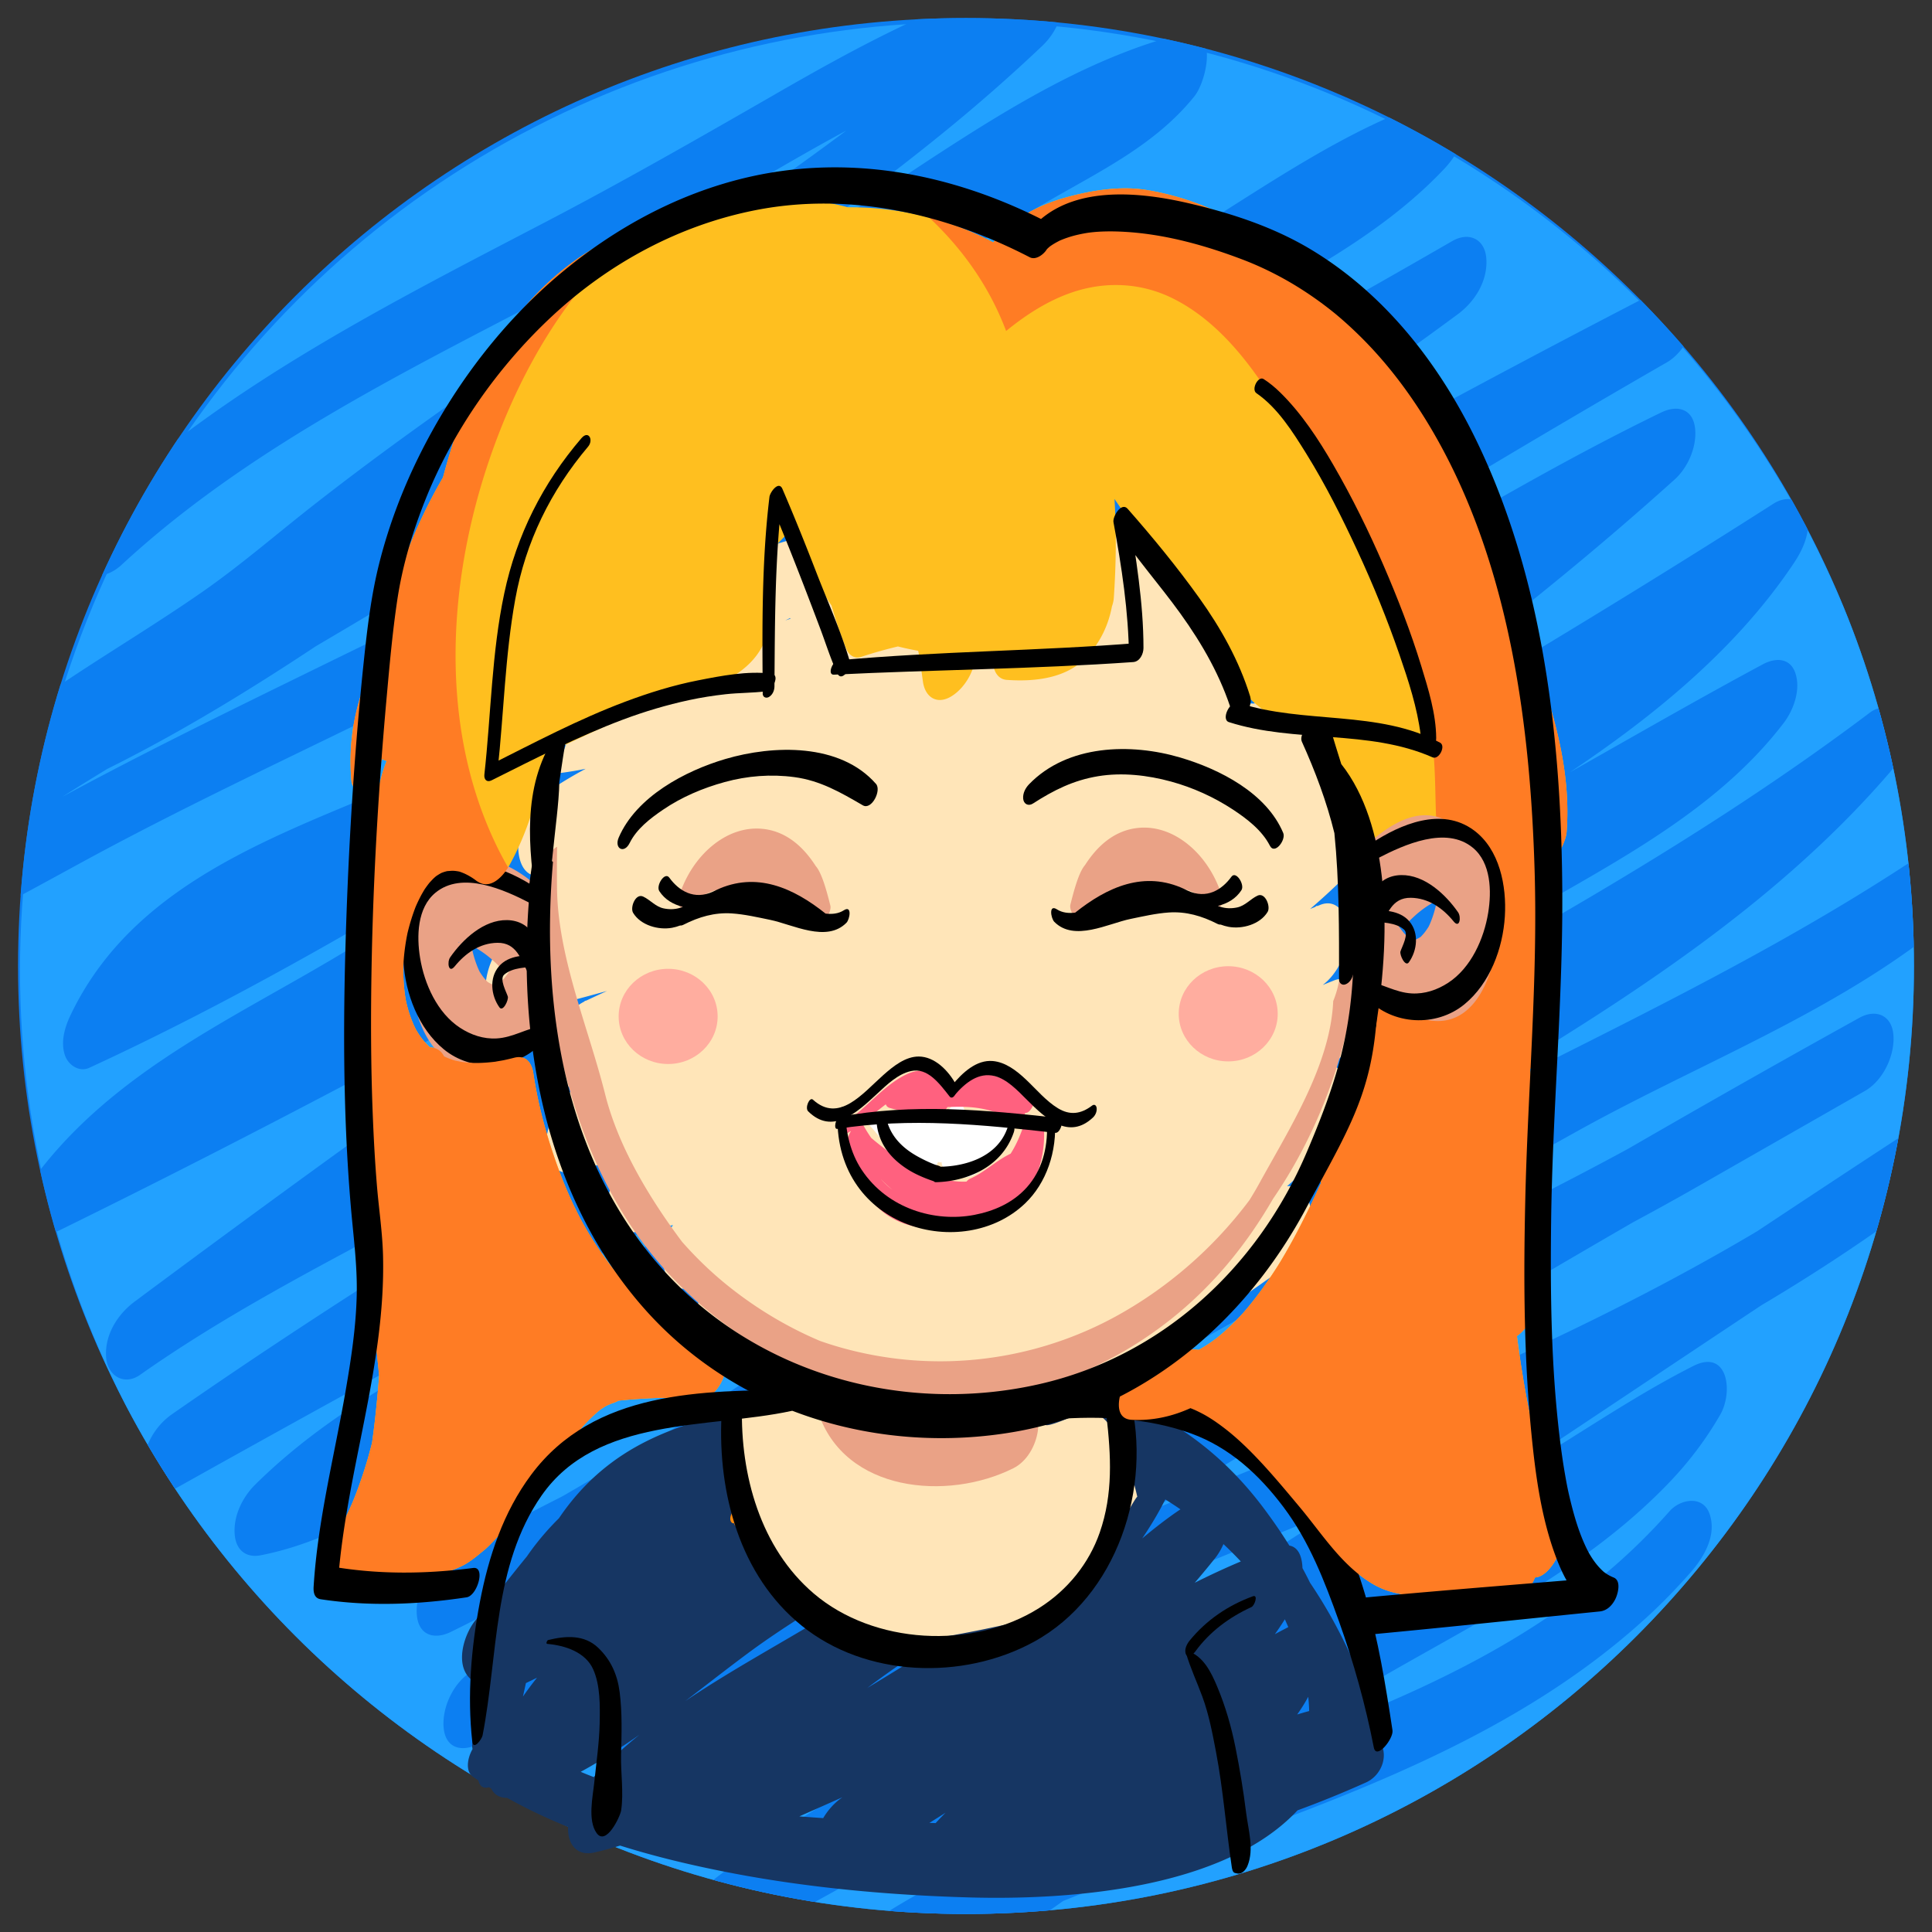 <svg xmlns="http://www.w3.org/2000/svg" xmlns:xlink="http://www.w3.org/1999/xlink" width="1030" height="1030" viewBox="0 0 1030 1030"><rect x="0" y="0" width="1030" height="1030" fill="#333333" stroke="none"/><defs><path id="a" d="M1020.379 515.001c0 279.116-226.266 505.377-505.379 505.377-279.111 0-505.377-226.264-505.377-505.377S235.888 9.622 515 9.622c279.113 0 505.379 226.266 505.379 505.379z"/></defs><use xlink:href="#a" overflow="visible" fill="#0C7FF2"/><clipPath id="b"><use xlink:href="#a" overflow="visible"/></clipPath><g clip-path="url(#b)"><circle fill="#22A1FF" cx="516.036" cy="517.214" r="505.378"/><path fill="#0C7FF2" d="M64.591 301.339c65.699-60.768 147.473-101.363 226.168-142.395 40.814-21.281 80.746-43.73 120.539-66.854 43.205-25.11 87.469-49.598 136.053-62.561-.955-12.573-1.91-25.146-2.863-37.722C469.49 62.959 382.009 118.798 296.63 176.392c-43.967 29.658-87.432 59.996-129.213 92.682-20.033 15.672-39.123 32.311-60.043 46.828-21.764 15.1-44.412 28.883-66.553 43.408-20.463 13.422-40.42 27.701-58.93 43.736-7.094 6.145-11.697 17.172-10.986 26.521.547 7.209 5.93 13.975 13.848 11.201 98.168-34.395 184.332-95.652 268.734-154.941 42.164-29.617 84.252-59.422 128.115-86.496 19.998-12.34 40.242-24.096 59.857-37.072 21.045-13.92 41.816-28.24 62.965-42.002 37.358-24.313 76.481-48.122 120.034-59.315l-6.715-33.351c-3.625 4.497-11.992 11.267-18.965 15.919-10 6.67-20.648 12.364-31.156 18.178-23.027 12.742-45.092 27.219-67.553 40.936-51.305 31.332-102.533 62.798-153.852 94.112-51.111 31.189-102.326 62.211-153.791 92.816-45.84 27.264-92.238 53.613-137.738 81.449-57.197 34.992-113.604 73.15-161.328 120.578-6.828 6.785-11.732 16.689-10.986 26.522.559 7.365 5.898 13.779 13.85 11.197 51.945-16.86 99.75-43.608 147.504-69.637 50.273-27.404 102.162-51.781 153.584-76.934 106.725-52.205 213.545-104.201 320.028-156.9 43.588-21.572 87.408-42.348 128.738-68.076 36.969-23.018 73.674-48.996 115.463-62.538-.955-12.575-1.908-25.146-2.865-37.721-32.514 34.457-76.607 55.146-117.219 78.288-50.043 28.516-97.459 62.322-145.696 93.779-48.672 31.74-97.557 62.699-143.461 98.404-36.26 28.201-71.637 58.477-113.41 78.262-71.922 34.064-163.473 55.527-201.33 135.065-3.076 6.463-5.365 14.316-2.91 21.4 1.744 5.041 7.496 9.096 12.934 6.59 100.086-46.102 193.518-104.333 287.449-161.588 46.518-28.354 93.289-56.324 141.229-82.227 49.124-26.541 100.223-49.029 149.866-74.543 51.182-26.305 101.262-54.686 151.102-83.428-.984-12.997-1.971-25.993-2.959-38.989-89.506 66.28-184.818 124.036-280.237 181.28-95.316 57.186-189.701 115.121-280.916 178.699C148.345 533.631 70.7 560.08 20.878 624.455c-8.809 11.385-11.102 42.221 10.986 31.383 208.225-102.162 408.939-218.581 611.709-330.956 81.107-44.949 162.6-89.213 245.033-131.684l-2.959-38.99C684.77 269.933 489.943 395.937 300.087 528.916 223.16 582.795 147.083 637.887 71.74 693.959c-9.188 6.834-16.062 17.879-15.16 29.76.734 9.699 9.59 15.234 18.119 9.229 43.633-30.725 91.014-55.527 138.016-80.6 48.867-26.062 96.422-53.965 143.455-83.205 97.824-60.819 193.596-125.836 295.819-179.225 79.945-41.754 155.398-91.652 236.617-131.035l-7.131-35.752C726.443 362.757 545.963 469.949 368.333 577.764c-93.445 56.721-186.838 113.711-276.602 176.168-9.32 6.482-16.045 18.146-15.162 29.758.801 10.539 9.316 14.158 18.121 9.23 202.516-113.373 408.092-221.234 609.108-337.293 82.609-47.693 164.387-96.848 244.781-148.195-3.662-10.461-7.324-20.92-10.984-31.381-4.996 7.51-10.377 14.715-16.098 21.688-5.041 6.146-10.836 12.268-18.375 19.709-14.123 13.939-29.66 26.809-45.09 38.273-35.396 26.297-73.572 48.73-112.08 70.107-37.449 20.789-75.582 40.312-113.117 60.945-42.605 23.422-83.598 49.659-124.551 75.827-65.34 41.754-130.41 84.797-198.977 121.15-60.084 31.859-124.109 59.162-173.205 107.688-6.838 6.764-11.73 16.707-10.986 26.523.623 8.162 5.797 12.764 13.852 11.197 27.105-5.266 51.928-18.041 75.645-31.758 24.854-14.379 49.684-28.811 74.537-43.193a10577.434 10577.434 0 0 0 152.23-89.771c49.531-29.771 100.038-57.949 150.668-85.822 50.375-27.729 102.131-51.93 153.662-77.323 67.275-33.148 131.119-72.729 197.158-108.184l-10.984-31.383c-5.504 7.191-9.135 10.836-17.041 18.057-7.75 7.076-15.977 13.311-24.516 19.367-18.807 13.338-38.713 25.094-58.617 36.699-43.184 25.18-85.117 51.793-126.223 80.276-91.951 63.715-180.732 131.846-272.467 195.852-62.605 43.68-127.018 85.396-195.645 119.062l2.959 38.99c48.338-27.514 98.725-51.109 148.234-76.385 25.086-12.807 49.887-26.168 74.098-40.57 24.189-14.391 46.895-30.896 69.809-47.201 23.254-16.545 46.578-32.994 70.564-48.467 23.51-15.166 48.086-28.535 72.547-42.078 48.809-27.02 97.928-53.479 146.338-81.209 61.396-35.17 121.518-72.686 178.059-115.307-3.662-10.461-7.324-20.922-10.984-31.383-59.982 69.826-146.119 119.633-225.498 166.94-91.051 54.27-181.006 110.707-269.409 169.205-41.195 27.26-81.383 55.869-121.203 85.092-39.395 28.912-78.959 57.73-121.234 82.346-9.594 5.584-15.99 18.822-15.16 29.76.842 11.066 9.201 13.475 18.119 9.23 100.961-48.053 196.105-107.057 291.247-165.518 47.797-29.371 95.674-58.625 144.385-86.461 47.674-27.236 96.568-52.016 145.609-76.668 75.025-37.713 150.203-76.055 218.389-125.428-2.375-11.916-4.754-23.834-7.131-35.752-33.609 33.213-76.088 55.6-117.895 76.721a4036.555 4036.555 0 0 0-133.637 70.689c-99.297 54.92-199.127 109.008-295.387 169.178-39.695 24.814-79.178 50.248-116.168 78.982-32.521 25.264-64.553 53.299-102.398 70.432-8.953 4.053-15.02 11.32-17.994 20.764-1.854 5.885-3.031 24.238 8.273 22.727 45.449-6.074 87.678-22.926 128.725-42.801 43.947-21.275 85.809-46.648 127.571-71.857 92.4-55.777 188.994-103.604 284.82-153.168 30.955-16.012 61.799-31.99 92.061-49.283 29.732-16.988 59.461-33.979 89.189-50.967 9.617-5.496 15.986-18.893 15.16-29.76-.803-10.574-9.309-14.111-18.121-9.229-104.188 57.711-206.854 118.117-308.766 179.746-51.145 30.928-102.088 62.186-152.947 93.582-44.668 27.574-85.542 60.625-129.553 89.188-21.203 13.758-43.262 26.518-67.016 35.328-.436 13.654-.871 27.307-1.309 40.959C503.589 874.062 701.895 821 881.025 728.062c47.312-24.547 93.094-52.107 136.094-83.643 9.217-6.758 16.059-17.939 15.16-29.76-.76-9.986-9.484-14.867-18.119-9.23-189.895 124.01-375.484 255.295-574.295 364.99a2766.709 2766.709 0 0 1-59.695 31.967l7.133 35.754c73.348-58.311 162.889-92.969 248.28-129.314 44.957-19.135 89.818-38.74 132.914-61.834 22.314-11.959 44.49-24.162 66.002-37.533 23.461-14.584 46.564-29.752 71.244-42.24l-14.291-26.021c-3.254 5.631 2.838-4.268-.768 1.27-1.092 1.674-2.266 3.293-3.438 4.908-1.197 1.658-2.473 3.258-3.742 4.857-.225.285-4.666 5.494-1.594 2.025-6.42 7.244-13.553 13.844-20.877 20.158-14.344 12.363-31.18 23.662-48.141 34.453-35.631 22.668-73.098 42.25-109.025 64.42-39.857 24.596-76.527 54.363-114.17 82.133-42.475 31.336-86.008 61.83-133.524 85.105-8.504 4.164-17.229 7.84-26.043 11.295.955 12.572 1.908 25.146 2.865 37.721 61.736-53.27 143.856-80.492 220.313-108.336 80.787-29.418 162.883-61.465 226.771-120.971 7.469-6.955 14.518-14.354 21.268-22.004 7.162-8.119 13.979-19.857 10.07-31.133-3.469-10.01-15.477-8.066-21.375-1.381-114.23 129.438-307.65 132.047-443.067 231.178a404.904 404.904 0 0 0-25.289 20.133c-7.098 6.125-11.693 17.184-10.986 26.521.529 6.965 5.992 14.281 13.852 11.197 97.135-38.068 176.129-109.004 260.493-168.246 66.982-47.033 147.926-76.377 205.264-136.568 10.398-10.916 19.23-22.635 26.766-35.684 7.102-12.287 4.061-35.307-14.291-26.021-23.682 11.984-45.959 26.396-68.42 40.475-22.416 14.051-45.568 26.729-68.83 39.299-42.02 22.707-85.975 41.566-129.891 60.244-90.248 38.377-182.229 75.838-259.649 137.379-7.225 5.744-11.672 17.469-10.984 26.521.818 10.785 9.258 13.842 18.119 9.23C584.75 936.471 771.74 806.557 960.965 681.344a11056.22 11056.22 0 0 1 56.154-36.924l-2.959-38.99C850.09 725.75 651.65 782.422 469.115 867.285c-48.148 22.383-95.299 46.992-140.352 75.131-8.23 5.139-13.766 14.977-14.994 24.479-1.041 8.055 3.029 20.432 13.686 16.479 48.654-18.045 91.17-48.992 132.91-79.127 45.078-32.543 91.93-61.576 139.313-90.627 101.836-62.436 204.242-123.967 307.943-183.264a7368.069 7368.069 0 0 1 86.652-48.766c-.986-12.996-1.973-25.994-2.961-38.988-51.545 29.457-102.699 59.619-155.438 86.898l-161.336 83.449c-43.93 22.723-87.301 45.754-129.695 71.244-41.772 25.119-83.297 50.701-126.524 73.279-41.221 21.529-86.023 41.922-132.549 48.141-3.242 14.498-6.48 28.992-9.721 43.49 47.463-21.484 85.908-55.805 127.178-86.811 44.623-33.523 92.953-62.742 140.678-91.576 96.973-58.588 197.006-111.869 295.912-167.064 73.6-41.076 157.643-70.725 218.6-130.965 6.842-6.76 11.732-16.707 10.988-26.521-.729-9.59-9.637-15.373-18.121-9.229-88.588 64.145-188.59 109.528-285.451 159.374-99.426 51.166-193.672 111.625-289.092 169.73-73.314 44.645-147.525 88.053-225.086 124.969l2.959 38.99c49.188-28.641 94.676-62.945 140.545-96.504 46.477-34 94.137-66.236 142.512-97.467 87.035-56.191 175.35-110.047 263.912-163.752 74.689-45.295 149.064-94.295 206.426-161.077 5.668-6.596 9.145-18.316 6.217-26.76-2.553-7.371-11.105-9.217-17.203-4.621-89.627 67.564-188.064 121.633-286.238 175.512-49.328 27.072-98.404 53.916-144.787 85.881-23.354 16.09-46.291 32.775-69.502 49.068-23.09 16.205-47.426 30.418-72.158 43.965-61.564 33.727-125.93 62.053-186.961 96.791-9.621 5.477-15.982 18.906-15.16 29.76.834 10.973 9.219 13.596 18.119 9.23 98.893-48.512 189.043-113.176 277.803-177.873 89.326-65.107 177.654-132.873 271.783-191.008 55.475-34.264 120.367-62.551 160.973-115.646 5.391-7.049 9.266-17.969 6.219-26.764-2.84-8.195-10.652-8.139-17.203-4.619-49.32 26.479-97.432 55.121-146.602 81.871-49.906 27.152-102.033 49.65-152.422 75.84C537.59 565.52 438.343 626.223 337.974 685.061a11479.568 11479.568 0 0 1-97.148 56.283c-30.902 17.713-60.723 37.979-96.279 44.889.955 12.572 1.908 25.146 2.865 37.721 33.756-33.367 76.162-55.738 118.041-77.182 45.688-23.389 90.238-48.037 134.127-74.68 87.6-53.174 171.682-111.857 262.073-160.352 54.957-29.484 110.543-57.98 162.961-91.898 49.711-32.166 98.854-70.182 131.992-120.016 5.023-7.557 9.406-17.564 6.219-26.762-2.701-7.791-10.855-8.676-17.203-4.621-195.873 125.1-399.875 236.654-603.807 347.893-83.529 45.561-167.061 91.117-250.082 137.596.984 12.996 1.971 25.992 2.959 38.988 170.948-118.941 354.395-218.406 528.24-332.895 94.264-62.08 185.904-128.777 269.848-204.379 7.025-6.328 11.707-17.035 10.988-26.521-.836-11.01-9.213-13.551-18.121-9.23-51.248 24.848-100.295 53.832-149.523 82.395-49.637 28.801-100.666 55.02-150.332 83.75-99.657 57.645-195.211 122.086-293.78 181.536-72.496 43.725-150.875 77.518-220.271 126.385l2.959 38.988c185.014-137.684 374.572-269.338 569.659-392.374 80.436-50.727 161.85-99.902 244.248-147.373 9.607-5.535 15.988-18.861 15.162-29.76-.822-10.816-9.252-13.8-18.121-9.23C679.471 260.431 479.433 377.96 275.685 488.664c-81.457 44.258-163.553 87.354-246.781 128.186 3.66 10.463 7.322 20.924 10.984 31.383 25.775-33.307 66.303-56.533 103.787-77.646 19.877-11.199 39.891-22.158 59.18-34.357 21.949-13.881 42.736-29.655 64.246-44.204 92.357-62.463 188.979-118.262 284.292-176.012 77.074-46.703 153.373-94.857 225.836-148.518 9.199-6.81 16.062-17.9 15.162-29.76-.793-10.436-9.346-14.29-18.121-9.229-48.863 28.18-97.979 55.931-148.078 81.868-49.613 25.688-100.764 48.178-150.026 74.561-96.332 51.594-187.564 112.021-281.984 166.92-45.945 26.715-92.725 52.252-141.018 74.499l10.023 27.99c.941-1.982 1.92-3.936 2.938-5.881.277-.531 3.928-6.721 1.068-2.127 2.277-3.658 4.846-7.125 7.492-10.52.168-.215 4.738-5.59 1.715-2.197 1.438-1.611 2.949-3.156 4.457-4.703 3.551-3.637 7.363-7.008 11.246-10.285 4.773-4.026 12.174-9.079 19.404-13.62 8.459-5.309 17.279-10.025 26.193-14.51 34.469-17.342 71.242-29.699 106.113-46.215 43.148-20.439 79.836-52.666 117.23-81.818 44.834-34.949 93.141-64.875 140.711-95.896 48.038-31.33 95.284-64.805 145.125-93.205 42.926-24.462 88.732-46.938 123.102-83.36 6.684-7.084 11.75-16.467 10.986-26.521-.559-7.366-5.896-13.776-13.85-11.199-49.908 16.174-93.238 47.806-137.6 74.86-48.914 29.833-102.049 53.27-153.393 78.592-106.676 52.613-213.65 104.619-320.469 156.941-43.396 21.256-86.617 42.541-129.029 65.713-40.359 22.049-80.934 43.732-124.822 57.98.953 12.574 1.908 25.146 2.863 37.721 72.18-71.733 163.498-120.633 250.486-171.76 103.367-60.754 205.49-123.592 307.752-186.184 31.838-19.491 63.288-39.893 95.543-58.648 28.137-16.359 57.43-30.229 78.303-56.136 6.779-8.413 13.279-38.49-6.717-33.35-47.432 12.189-90.469 38.453-131.143 64.924-21.107 13.74-41.834 28.054-62.84 41.949-19.621 12.977-39.934 24.667-59.938 37.013-88.902 54.875-170.566 120.623-260.033 174.66-39.996 24.156-81.582 45.803-125.748 61.277l2.863 37.721c39.104-33.879 85.59-57.93 127.51-87.984 21.174-15.182 40.629-32.547 61.215-48.488 20.629-15.977 41.773-31.277 63.117-46.279 86.076-60.504 176.02-115.531 257.793-182 18.233-14.82 35.915-30.312 52.961-46.484 6.924-6.571 11.721-16.852 10.986-26.521-.586-7.715-5.842-13.337-13.852-11.199C503.624-.24 458.106 24.438 414.132 49.748c-40.959 23.574-81.777 46.956-123.684 68.825-82.873 43.245-167.969 86.253-237.164 150.255-7.75 7.166-13.725 20.59-10.072 31.133 3.692 10.636 15.034 7.251 21.379 1.378z"/></g><path fill="#D8724A" d="M387.453 718.172h-.002l-.002.006z"/><path fill="#FFE5B8" d="M736.189 375.168c-.545.188-1.098.378-1.643.563v-.101l-.35.222c-13.244 4.554-21.791 3.767-30.186 2.07 1.621-5.735 2.863-11.643 3.793-17.629.768-.025 1.57-.299 2.268-.762 3.012-1.998 4.689-6.031 4.613-9.746-.23-10.979-1.123-21.944-2.777-32.729-17.406-8.31-35.289-15.624-53.646-21.749-77.156-25.743-162.864-29.881-241.186-6.229-35.348 10.674-67.578 31.341-90.043 60.904-14.215 18.705-24.15 39.938-30.072 62.354a200.645 200.645 0 0 0 15.273-2.466c-6.143 3.272-11.824 6.655-17.143 10.19-9.471 42.879-5.764 58.482-4.52 33.791.053-1.049-1.688 1.054-1.637 0 .549-10.874 1.873-21.729 4.088-32.396-.703.481-1.402.964-2.092 1.451-7.684 5.427-13.221 15.143-14.447 25.359-.547 4.56.002 11.342 3.355 15.447 1.785 2.186 4.197 3.342 7.023 3.342 17.434-.079-9.723 9.699 10.1 6.517-22.596 10.472-.625 10.585-23.373 24.361-8.561 5.183-13.473 16.503-14.541 25.423-.709 5.902.539 11.475 3.338 14.904 2.674 3.277 6.637 4.451 11.203 3.281 18.639-4.758 34.994-9.08 50.018-13.234a1698.5 1698.5 0 0 0-10.961 5.09l-.967.258-.031.229c-9.547 4.887-16.309 15.145-17.736 27.018-.707 5.91.535 11.498 3.352 14.943 2.682 3.283 6.617 4.445 11.172 3.24l1.957-.527c-.404.225-.895.449-1.297.674l-.375.053v.057c0 .568-1.854 1.133-2.869 1.699-8.117 4.52-13.309 16.223-14.418 25.451-.709 5.916.555 11.516 3.383 14.979 2.686 3.289 6.639 4.438 11.184 3.203a665.493 665.493 0 0 0 28.969-8.609c-6.941 7.271-13.023 22.805-10.658 32.547 1.559 6.41 6.533 9.422 13.904 8.279a364.258 364.258 0 0 0 20.586-3.799c-2.674 4.529-4.445 9.746-5.086 15.082-.529 4.395.1 11.055 3.611 15.352 2.734 3.35 6.678 4.363 11.072 2.793 3.139-1.125 6.281-2.246 9.426-3.357a38.446 38.446 0 0 0-6.672 17.387c-.723 6.025.387 11.182 3.129 14.539 2.613 3.199 6.58 4.473 11.297 3.65.625-.109 1.25-.254 1.873-.365l.119-.213c6.355-1.115 12.721-2.502 19.096-3.645-3.346 8.055-5.016 17.188-1.795 22.975.893 1.609 2.465 2.898 5.16 3.51 1.086.449 2.357.691 3.834.693h.047c5.01-.01 10.035-.084 15.072-.201 9.623.082 19.188.1 28.58-.516.57 5.273 3.023 10.211 7.021 12.113 11.348 5.391 24.07 8.125 37.809 8.125 29.262 0 58.942-12.342 78.721-21.625 37.615-17.654 71.699-40.818 102.932-63.225l.867-.525-.006-.113c8.936-6.877 14.572-19.188 13.789-30.312-.551-7.822-4.994-12.877-11.311-12.877-.408 0-.82.021-1.234.066 10.098-8.699 18.555-18.131 25.637-28.559 4.893-7.209 9.014-18.344 5.912-27.982-1.309-4.061-4.049-6.812-7.57-7.742 1.84-1.756 3.65-3.535 5.406-5.32 7.092-7.193 11.236-18.006 10.564-27.541-.459-6.475-4.482-13.355-11.041-13.355-1.264 0-2.562.268-3.867.797a2060.54 2060.54 0 0 1-6.008 2.422c6.947-5.256 12.1-14.704 13.281-24.529.551-4.612-.385-11.449-3.75-15.572-2.762-3.378-6.695-4.312-11.002-2.546-.516.212-1.039.424-1.562.637l.012-.306-1.145.763c-.84.338-1.691.678-2.549 1.017a336.704 336.704 0 0 0 17.047-15.629c5.523-5.429 9.418-13.652 10.422-21.997.59-4.928-.219-11.625-3.363-15.477-.875-1.068-1.9-1.892-3.059-2.449a783.52 783.52 0 0 0 16.816-10.304c8.57-5.403 13.467-16.653 14.518-25.407.697-5.78-.705-11.779-3.566-15.287-2.725-3.339-6.671-4.378-11.095-2.868zm-317.557-44.39c.871-.419 1.748-.841 2.623-1.26l.131.345c-.92.304-1.84.606-2.754.915zm88.219-3.384a21.627 21.627 0 0 0-.186-2.153c3.984 2.356 7.881 4.892 11.704 7.498a594.852 594.852 0 0 1 4.594 3.17c-5.744-2.719-11.122-5.523-16.112-8.515zm158.116 47.674a76.857 76.857 0 0 0 2.732-3.231c.443 1.068.873 2.143 1.311 3.215-1.119.002-2.504.007-4.043.016z"/><path fill="#FFBF1F" d="M684.52 655.555l.098-.236c-.091.177-.116.243-.098.236z"/><path fill="#163663" d="M737.34 932.4c-7.814-31.555-20.885-61.936-38.92-88.582a204.306 204.306 0 0 0-4.039-7.826c-.191-5.92-2.057-11.154-6.986-12.002-4.459-7.162-9.244-14.043-14.176-20.58-25.934-34.383-60.811-57.084-103.15-65.539-43.482-8.689-88.979-1.525-132.026 6.275-38.467 6.973-79.912 11.613-112.137 35.727-11.324 8.473-20.441 18.486-27.93 29.562a143.466 143.466 0 0 0-14.494 16.703 132.375 132.375 0 0 0-2.566 3.605c-9.215 11.26-18.09 22.82-27.301 33.912-5.883 7.082-10.701 21.811-4.17 29.965 1.945 2.432 4.191 3.459 6.525 3.559-1.164 8.432-1.789 16.957-1.951 25.49-1.797 3.213-2.75 6.912-2.092 9.795-2.932 5.211-3.842 12.055.404 14.93a248.71 248.71 0 0 0 2.707 1.797c.805 3.604 3.082 4.381 5.658 3.613.391.24.783.477 1.176.715 1.467 3.01 4.141 4.994 8.506 4.977 10.473 5.854 21.34 10.982 32.479 15.504a26.03 26.03 0 0 0 .053 2.643c.6 7.885 5.717 12.754 13.633 11.021a165.957 165.957 0 0 0 14.027-3.738c18.75 5.896 37.947 10.449 57.051 14.184 42.211 8.252 86.094 12.258 129.055 13.459 52.557 1.469 135.502-4.096 175.08-46.432a556.193 556.193 0 0 0 36.473-14.852c6.632-2.974 10.9-10.662 9.111-17.885zm-45.77-18.367a89.913 89.913 0 0 0 5.879-9.418c.283 2.525.455 5.057.506 7.582a278.23 278.23 0 0 0-6.385 1.836zm-381.987 30.571c9.52-5.137 18.637-11.07 27.338-16.994 1.334-.908 2.646-1.844 3.973-2.768-8.635 6.992-16.812 14.459-24.328 22.572a193.344 193.344 0 0 1-6.983-2.81zm206.094-173.909c-9.729 4.371-19.219 9.316-28.523 14.559 3.781-4.268 6.715-9.207 8.275-14.668 6.758-.104 13.512-.092 20.248.109zm71.237 12.117c-10.412 6.471-20.977 12.682-31.58 18.82 3.807-6.994 7.045-14.35 9.553-22.131a24.75 24.75 0 0 0 .742-2.902c7.166 1.643 14.266 3.688 21.285 6.213zM280.517 897.227a245.59 245.59 0 0 0 5.773-2.799 189.202 189.202 0 0 0-7.484 10.035c.521-2.396 1.049-4.789 1.586-7.18.041-.021.084-.039.125-.056zm117.986-15.676c21.059-15.65 43.93-28.9 66.164-42.787 13.98-8.734 28.178-17.188 42.979-24.287a317.599 317.599 0 0 1-3.938 3.479c-9.109 7.908-16.357 13.068-27.238 20.518-11.512 7.879-23.375 15.246-35.285 22.506-24.662 15.023-51.195 29.303-75.814 45.883 11.048-8.435 21.984-17.027 33.132-25.312zm110.555-11.139c-15.242 10.324-30.914 19.973-46.674 29.48 20.273-15.287 41.201-28.504 63.282-41.064a671.654 671.654 0 0 1-16.608 11.584zm-59.949 87.762c-4.08 2.805-7.629 6.674-10.236 11.102-4.242-.277-8.48-.58-12.719-.92a5405.488 5405.488 0 0 0 22.955-10.182zm230.565-86.94a157.704 157.704 0 0 0 5.32-7.947 223.494 223.494 0 0 1 1.83 4.178 336.648 336.648 0 0 0-7.15 3.769zm-42.725-27.422a473.154 473.154 0 0 0 10.828-13.072c1.723-2.156 3.262-4.746 4.475-7.547a210.399 210.399 0 0 1 9.258 9.254 405.881 405.881 0 0 0-24.561 11.365zm-7.627-39.146c-7.109 4.76-13.822 10.029-20.383 15.498 4.527-6.646 8.656-13.562 12.309-20.771a189.296 189.296 0 0 1 8.074 5.273zM504.085 966.418a185.827 185.827 0 0 0-5.271 5.521c-1.111-.029-2.223-.064-3.332-.096a860.9 860.9 0 0 0 8.603-5.425z"/><path fill="#FFE5B8" d="M555.111 731.285a41.911 41.911 0 0 0-2.461-1.035c-1.244-4.205-3.002-8.404-5.291-12.609-5.365-9.857-19.256 1.664-22.883 6.562a40.322 40.322 0 0 0-2.09 3.133c-7.983.797-15.836 2.443-22.817 4.174-15.502 3.848-31.826 13.441-39.445 27.385a57.226 57.226 0 0 0-.678-.725c-1.418-1.5-2.613-3.184-3.73-4.912.729 1.068-1.014-2.062-1.156-2.4-.602-1.414-1.033-2.893-1.467-4.365-.07-.238-.131-.438-.186-.615-.027-.285-.074-.68-.15-1.232-.238-1.729-.295-3.479-.355-5.219-.008-.201-.016-.379-.021-.545.053-.318.121-.879.203-1.795.189-2.045.555-4.07.918-6.09 1.52-8.525-3.229-19.33-13.473-16.217-10.93 3.318-43.918 33.91-45.768 44.287-3.174 17.795 2.814 54.586 13.889 69.451 9.15 12.279 51.939 45.881 66.672 47.225 14.078 1.287 84.549-13.586 97.231-19.445 1.963-.586 32.398-57.533 34.262-58.338 0 0-10.02-47.227-25.928-44.449 4.213-5.432-26.084 11.035-23.217 4.91 3.287-7.025 7.801-22.569-2.059-27.136z"/><path fill="#EAA286" d="M544.457 751.506c-15.719 8.699-33.915 12.09-51.758 11.492-17.793-.59-37.703-4.922-48.545-20.279-3.357-4.756-8.994 7.062-7.932 10.275 14.002 42.447 68.791 47.406 104.018 29.768 7.385-3.699 12.035-12.227 13.105-20.209.651-4.852-1.55-15.108-8.888-11.047z"/><path d="M291.775 876.4c9.385.826 20.355 4.305 24.488 13.617 3.811 8.59 3.627 19.482 3.434 28.699-.225 10.436-1.773 20.854-2.838 31.225-.803 7.807-3.664 20.496 1.205 27.307 5.074 7.098 12.58-8.779 13.08-12.07 1.445-9.527-.301-20.197-.039-29.92.299-11.059.654-22.156-.754-33.158-1.189-9.275-4.666-17.154-11.465-23.643-7.465-7.117-17.365-6.379-26.664-4.104-.599.151-1.361 1.967-.447 2.047zm340.475 4.788c2.338 8.066 5.936 15.619 8.816 23.506 3.469 9.488 5.346 19.461 7.23 29.355 3.842 20.162 5.346 40.758 8.359 61.053.148 1.004.4 3.158 1.77 3.445.402.084.809.168 1.211.254 2.518.527 4.57-1.959 5.445-4.09 3.645-8.891.373-19.287-.777-28.586-1.422-11.486-3.32-22.912-5.586-34.266-2.236-11.203-5.369-22.156-9.803-32.695-3.273-7.781-7.412-16.363-15.943-19.074-.49-.158-.824.74-.722 1.098z"/><path d="M667.928 851.023c-13.236 4.848-24.699 12.621-33.652 23.555-1.494 1.822-2.908 4.578-2.148 7.012.971 3.113 4.094.279 5.111-1.117 7.701-10.605 18.076-18.24 29.914-23.691 1.808-.833 3.742-6.843.775-5.759z"/><path fill="#FF8A0B" d="M391.098 812.112c.25-.007.484.012.727.074l-.676-.175c.218.07.407.168.585.313l-.534-.439c.162.147.289.312.393.506l-.347-.645c.093.19.159.387.201.594l-.159-.8c.014.077.027.154.03.232.035.716.348 1.521 1.024 1.865.69.352 1.495.112 2.111-.268.854-.526 1.511-1.359 1.961-2.243.487-.956.63-1.853.663-2.905a4.202 4.202 0 0 0-.388-1.829c-.613-1.316-1.615-2.093-3.095-2.209-.843-.066-1.687.492-2.265 1.038-.8.756-1.39 1.753-1.719 2.8-.278.883-.404 1.907-.093 2.803.228.662.817 1.309 1.581 1.288z"/><path fill="#FFBF1F" d="M835.201 443.544c2.264-29.524-5.312-58.537-15.021-86.185-8.094-23.047-17.377-45.92-26.855-68.438-17.795-42.274-40.258-83.582-70.352-118.42-28.795-33.335-67.457-62.077-111.906-69.229-14.721-2.368-31.258.538-45.359 4.767-14.316 4.293-27.279 11.831-36.176 23.191-23.899-12.549-50.428-18.93-77.463-18.718-15.223-4.043-31.039-5.59-47.145-4.477-27.545 1.903-56.361 9.612-80.918 22.225-40.418 20.759-65.344 58.139-79.879 100.126-2.979 8.604-5.582 17.321-7.945 26.108-16.561 28.619-28.238 59.827-33.002 92.084a123.097 123.097 0 0 0-6.957 13.764c-7.523 17.604-10.531 36.511-8.902 55.591.742 8.66 9.553 3.046 11.812-1.497a443.231 443.231 0 0 0 4.758-9.895c.6.615 1.363 1.014 2.287 1.085a79.696 79.696 0 0 0-4.582 16.452c-2.475 2.969-3.971 6.925-4.691 10.491-11.168 55.353-10.625 111.769-7.098 167.847 2.797 44.486 7.945 88.754 12.33 133.096a675.573 675.573 0 0 1-2.279 23.906c-.445 3.9-.951 7.791-1.488 11.678a320.386 320.386 0 0 1-1.533 5.846c-1.658 6.148-3.67 12.203-5.842 18.188-2.186 6.023-3.625 9.314-6.605 15.688-3.055 6.533-6.494 12.879-10.152 19.09-2.385 4.053-3.789 11.158-.564 15.186 2.754 3.438 6.988 2.234 10.262-.137a17.2 17.2 0 0 0 .783 3.355c2.125 6.137 6.818 7.209 12.566 6.402 12.723-1.785 24.09-6.533 33.904-13.758 5.129-.158 10.344-1.689 15.52-4.311 3.355-1.699 6.332-4.123 9.264-6.439-5.188 4.098 1.709-1.361 3.062-2.59 1.264-1.148 2.469-2.361 3.658-3.588 5.701-5.873 10.891-12.277 15.824-18.803 9.344-12.354 17.93-25.254 27.664-37.314 1.059-1.311 2.137-2.607 3.213-3.904.443-.533.896-1.059 1.348-1.586a100.246 100.246 0 0 1 7.088-7.061c.422-.379 1.379-1.164 2.033-1.703a60.044 60.044 0 0 1 2.359-1.574c.432-.271.875-.523 1.32-.773.547-.221 2.328-1.02 3.1-1.26 1.076-.332 2.1-.787 3.082-1.324 3.643-.408 7.312-.688 11.014-.941 10.621-.729 21.561-.869 32.158.148 5.174.496 9.697-5.219 11.729-9.205 2.021-3.969 4.713-13.928-1.242-16.375-29.984-12.332-52.777-35.117-69.373-62.588-7.844-12.984-13.957-27.352-18.873-41.932-5.166-15.324-8.684-29.383-10.793-43.609-.836-5.648-4.025-9.93-10.27-8.305-1.873.486-3.754.93-5.648 1.326-.717.15-4.537.762-4.141.744-3.213.4-6.455.664-9.688.711-2.939.041-5.877-.191-8.781-.631-.543-.082-2.602-.541-3.074-.617a47.806 47.806 0 0 1-3.191-1.074 34.933 34.933 0 0 1-2.842-1.24c-1.434-3.002-4.244-4.697-7.406-4.742-.299-.275-.605-.545-.898-.826-1.744-1.682-3.264-3.518-4.645-5.504a47.82 47.82 0 0 1-1.957-3.102l-.033-.061a59.901 59.901 0 0 1-.906-1.854c-1.08-2.309-1.967-4.703-2.75-7.127-.4-1.24-.748-2.5-1.08-3.76-.166-.639-.316-1.281-.467-1.924l-.121-.508c-1.018-5.512-1.424-11.129-1.447-16.729-.004-.59.006-1.18.016-1.77.057-1.277.143-2.554.242-3.829a114.843 114.843 0 0 1 1.867-13.301l.115-.592c.027-.113.059-.237.094-.386a113.799 113.799 0 0 1 2.455-8.629 104.732 104.732 0 0 1 1.775-4.987c.236-.542.471-1.084.715-1.622a86.204 86.204 0 0 1 2.248-4.566c.357-.679 1.268-2.221 1.773-3.085a59.113 59.113 0 0 1 2.67-3.637c.535-.569 1.73-1.87 2.295-2.402.389-.365.797-.712 1.201-1.059a29.08 29.08 0 0 1 2.873-1.754c.438-.169.875-.334 1.32-.481.602-.2 1.215-.363 1.832-.502.281.018 2.266-.186 3.014-.16 1.137.038 2.264.203 3.379.423l.18.059c.65.207 1.285.461 1.918.719 1.348.55 2.633 1.244 3.885 1.984.672.396 1.318.833 1.961 1.273.586.4 3.387 2.635.934.604 7.117 5.89 14.361-1.744 17.861-8.089 10.211-18.512 15.922-38.721 19.148-59.409 18.121-7.848 38.473-18.581 57.207-24.753 20.453-6.737 46.186-12.4 57.207-30.352 9.512-15.488 3.58-34.041 6.844-51.685.191-1.04.369-2.083.553-3.124 3.66-3.76 7.303-7.525 10.957-11.242a569.483 569.483 0 0 0 1.814 4.988 52.242 52.242 0 0 0 4.822 15.321c.977 1.982 2.088 3.385 3.285 4.327 2.535 5.38 5.346 10.629 8.576 15.675.406.635.832 1.243 1.26 1.849 2.299 7.885 4.756 15.712 7.959 23.243 1.42 3.341 4.33 5.322 8.035 4.094 6.373-2.113 12.857-3.931 19.422-5.502 3.549.89 7.156 1.662 10.805 2.315.449 2.248.842 4.482 1.203 6.709.424 3.26.867 6.517 1.326 9.768 1.178 8.332 7.537 12.498 15.225 7.757 6.885-4.245 12.25-13.187 12.793-21.586 3.199-.013 6.389-.112 9.555-.312l-.047.285c-.854 5.229.875 12.442 7.217 12.892 15.148 1.073 32.336-.821 43.111-12.813 6.963-7.747 11.109-16.748 12.912-26.385.539-1.51.887-3.018.982-4.416 1.193-17.492 1.504-35.238.361-52.854a2168.96 2168.96 0 0 0 3.881 5.644c14.172 20.524 29.975 40.329 42.223 62.104 9.48 16.851 18.412 34.956 35.043 45.941 6.834 4.513 14.629 6.733 22.617 7.812-.182 2.652.062 5.297.846 7.821 3.357 10.827 8.848 20.855 14.518 30.623 2.797 4.819 5.766 9.539 8.672 14.294a360.5 360.5 0 0 1 4.168 7.002c.535.925 1.061 1.854 1.574 2.79-.105-.19 2.363 4.353 1.209 2.167 5.959 11.29 16.381 4.915 22.697-2.687.293-.352.59-.7.885-1.051.904-.979 1.83-1.939 2.771-2.884.457-.459.922-.913 1.393-1.362a466.021 466.021 0 0 1 6.088 23.899c2.646 11.687 4.865 25.068 6.467 38.711 1.197 10.21 1.885 20.478 2.467 30.748a36.396 36.396 0 0 1-3.748-.494c-.238-.045-.434-.08-.598-.107l-.135-.041c-1.133-.334-2.244-.74-3.348-1.164-2.654-1.023-5.195-2.328-7.66-3.74-2.627-1.502-5.131-3.217-7.566-5.01-6.959-5.115-16.34 6.764-18.803 11.596-3.102 6.088-4.926 14.576-.408 20.051-.201.795-.391 1.594-.596 2.389-1.1 4.279-2.303 8.531-3.555 12.768a429.835 429.835 0 0 1-3.959 12.604 435.545 435.545 0 0 1-1.926 5.678c-7.938 3.674-13.936 13.756-14.562 22.041-.424 5.604-.617 11.176-.641 16.729-3.674 8.156-7.602 16.205-11.707 24.148a336.77 336.77 0 0 1-7.215 13.176 273.642 273.642 0 0 1-2.848 4.811c-.297.477-.992 1.604-1.225 1.969a248.184 248.184 0 0 1-2.643 4.068 225.958 225.958 0 0 1-8.238 11.629 196.624 196.624 0 0 1-4.287 5.449c-.719.885-1.451 1.754-2.186 2.623-.236.279-.477.555-.715.832l-.271.301c-2.904 3.215-5.979 6.275-9.17 9.203a116.318 116.318 0 0 1-4.738 4.084c-.139.113-.244.201-.344.283a95.802 95.802 0 0 1-3.17 2.277c-2.033 1.412-4.15 2.705-6.307 3.93a44.092 44.092 0 0 0-13.041.266c-1.26.178-1.295.215-.109.111a16.355 16.355 0 0 0-3.748.625c-1.648.424-3.229 1.07-4.777 1.76-4.977 2.217-8.979 4.928-13.26 8.307-5.5 4.34-13.652 25.533-.877 26.199 11.191.584 21.658-1.809 31.361-6.203 1.98.74 3.887 1.662 5.766 2.623 4.428 2.264 8.535 5.131 12.471 8.152 14.336 11.002 27.926 27.52 40.154 42.141 12.01 14.357 22.312 31.092 38.836 40.816 13.932 8.201 30.02 6.631 45.252 4.098 4.453-.742 8.891-1.566 13.324-2.414.678 1.521 1.354 3.043 2.027 4.564 3.82 8.65 12.537 6.781 18.453 1.193 3.107-2.936 5.709-6.732 7.4-10.877.256-.039.51-.084.766-.125 4.779-.742 8.951-6.58 10.93-10.461 2.254-4.424 3.719-10.113 2.039-14.99a447.74 447.74 0 0 1-6.621-20.904c.938-3.771 1.016-7.631-.273-11.09a372.013 372.013 0 0 1-9.748-30.041c-2.73-13.619-4.943-27.334-6.723-41.119 7.643-5.508 11.064-14.941 11.34-24.068 1.189-39.496-.43-79.055-4.334-118.381 6.287-5.223 10.602-14.361 9.824-22.318-1.219-12.471-2.559-25.002-4.564-37.398a822.117 822.117 0 0 0-1.766-13.659c.178-1.521.332-3.036.465-4.54.232-2.619.377-5.245.471-7.873.092-2.526.176-5.056.211-7.584.021-1.55.109-7.485-.133-.972.117-3.146.098-6.283-.025-9.416 7.692-3.737 14.534-16.365 15.006-22.535z"/><path fill="#EAA286" d="M721.908 474.539a430.38 430.38 0 0 1-2.768 9.443c-5.166 16.883-1.643 33.413-8.369 49.719-1.469 33.811-23.168 67.666-39.15 96.732a198.872 198.872 0 0 1-5.512 9.406c-18.73 24.977-42.664 46.037-69.941 61.244-36.561 20.383-79.096 28.521-120.573 22.959-13.047-1.75-25.963-4.777-38.371-9.139-17.154-7.236-33.307-16.895-47.908-28.434-9.301-7.352-17.893-15.564-25.713-24.463-17.305-23.111-33.961-50.646-40.971-78.561-8.99-35.801-25.23-73.069-25.67-109.875a813.441 813.441 0 0 1 .049-22.147c-8.066 4.524 2.633 7.83-6.346 9.424-1.045 20.088-.535 40.249 1.596 60.229 4.904 45.943 18.031 93.088 43.75 131.902 40.098 60.512 111.863 98.59 184.829 92.469 37.971-3.184 73.35-18.408 103.123-41.924 22.477-17.752 40.562-39.867 54.723-64.406 12.795-18.648 23.025-39.051 30.666-60.322 5.449-15.174 9.633-31.381 12.1-47.312 2.838-18.339.736-37.09.674-55.535a4.669 4.669 0 0 0-.218-1.409z"/><path d="M384.641 754.989c-1.949 40.996 9.72 85.001 42.791 111.729 34.051 27.52 85.748 29.276 123.612 8.652 44.623-24.306 63.438-82.56 51.316-130.375-.802-3.16-4.356-3.188-6.636-1.782-3.566 2.199-6.332 7.238-5.849 11.479 2.438 21.37 3.605 41.702-3.585 62.37-5.68 16.328-17.019 30.587-32.387 40.275-35.332 22.272-88.145 19.404-120.025-7.76-28.521-24.3-39.2-63.335-38.305-99.622.062-2.523-2.122-4.442-4.573-3.697-3.354 1.018-6.197 5.312-6.359 8.731z"/><ellipse fill="#FFAD9F" cx="654.797" cy="540.486" rx="26.387" ry="25.371"/><ellipse fill="#FFAD9F" cx="356.205" cy="541.875" rx="26.387" ry="25.373"/><path fill="#EAA286" d="M292.589 478.034c-10.975-10.442-27.514-24.292-43.98-17.697-18.502 7.41-28.318 28.199-29.947 47.124-1.994 23.188 7.535 68.875 40.406 59.668 13.482-3.775 24.246-16.025 32.033-26.949 5.41-7.586 11.004-21.432 4.172-29.964-6.801-8.487-18.41.291-22.881 6.564a104.422 104.422 0 0 1-4.178 5.48c-2.648 3.23 3.818-4.182 1.086-1.242a53.905 53.905 0 0 1-1.984 1.988 44.56 44.56 0 0 1-1.947 1.742c-2.645 2.275 4.307-3.189 1.574-1.236-1.156.828-2.395 1.529-3.664 2.162 5.883-2.934 1.939-.936.145-.5-2.494.607 4.367-.457 1.865-.219-.531.051-1.068.041-1.602.031-1.566-.029-5.223-1.209.172.357-1.156-.334-2.244-.881-3.283-1.484-3.357-1.945.32.496-.025.186-.85-.756-1.607-1.613-2.338-2.484-.773-.92-1.457-1.912-2.113-2.918-.342-.523-.656-1.066-.971-1.604-1.289-2.22 2.105 4.168.467.762-1.176-2.451-2.082-5.025-2.861-7.627a61.977 61.977 0 0 1-1.045-4.094c-.67-2.973.893 4.751.354 1.748a66.173 66.173 0 0 1-.428-2.82c-.377-2.802-.531-5.627-.531-8.449-.002-3.19-.234 5.608-.084 2.446.033-.677.092-1.351.148-2.025.111-1.309.303-2.61.525-3.906.748-4.391-1.746 6.498-.246 1.34.168-.575.365-1.139.564-1.7 1.088-3.09-2.805 6.555-1.477 3.6 2.238-4.985-2.17 3.139-1.365 1.958 2.77-4.075-4.689 4.461-1.066 1.27-5.141 4.526-4.049 3.017-2.516 2.02 1.227-.794 3.68-1.712-2.449 1.028.932-.417 1.93-.66 2.928-.845-5.756 1.067-1.996.3-.193.433.611.046 1.217.151 1.82.258 2.336.403-4.068-1.271-.484-.102 3.17 1.033 6.109 2.723 8.898 4.518 1.75 1.127 3.412 2.387 5.051 3.67-3.029-2.369.141.145.617.561 1.295 1.124 2.541 2.3 3.783 3.482 7.828 7.448 17.596.579 22.881-6.562 4.831-6.532 11.812-22.698 4.169-29.969z"/><path d="M286.257 473.601c-15.676-10.304-37.545-19.569-54.641-6.971-13.809 10.176-17.543 29.827-16.551 45.901 1.061 17.156 7.969 35.726 21.529 46.869 15.02 12.34 38.145 11.18 51.74-2.869 1.141-1.178 4.998-10.285.449-9.525-8.312 1.391-15.324 6.113-23.979 6.611-7.035.4-13.674-1.859-19.516-5.662-12.184-7.936-19.074-23.432-21.336-37.317-1.863-11.456-1.566-26.62 8.166-34.678 14.264-11.813 36.633-1.653 50.477 5.492 2.846 1.466 6.354-6.079 3.662-7.851z"/><path d="M242.402 515.211c5.742-7.06 13.432-12.456 22.799-12.575 10.33-.13 12.617 9.03 16.529 16.526 1.785 3.424 5.725-4.147 5.869-5.414 1.312-11.518-4.49-22.987-17.258-23.214-12.508-.223-23.754 10.351-30.357 19.868-1.725 2.489-.875 8.862 2.418 4.809z"/><path d="M288.003 509.389c-7.445-.307-16.781-.383-22.049 5.85-5.211 6.164-4.184 15.492.285 21.789 1.914 2.699 5.051-4 4.479-5.799-.816-2.561-4.621-9.295-1.875-11.67 4.373-3.78 11.947-3.882 17.369-4.169 2.174-.117 4.473-5.89 1.791-6.001z"/><path fill="#FF7C24" d="M383.38 720.354c-29.984-12.332-52.777-35.117-69.373-62.588-7.844-12.984-13.957-27.352-18.873-41.932-5.166-15.324-8.684-29.383-10.793-43.609-.836-5.648-4.025-9.93-10.27-8.305-1.873.486-3.754.93-5.648 1.326-.717.15-4.537.762-4.141.744-3.213.4-6.455.664-9.688.711-2.939.041-5.877-.191-8.781-.631-.543-.082-2.602-.541-3.074-.617a47.806 47.806 0 0 1-3.191-1.074 34.933 34.933 0 0 1-2.842-1.24c-1.434-3.002-4.244-4.697-7.406-4.742-.299-.275-.605-.545-.898-.826-1.744-1.682-3.264-3.518-4.645-5.504a47.82 47.82 0 0 1-1.957-3.102l-.033-.061a59.901 59.901 0 0 1-.906-1.854c-1.08-2.309-1.967-4.703-2.75-7.127-.4-1.24-.748-2.5-1.08-3.76-.166-.639-.316-1.281-.467-1.924l-.121-.508c-1.018-5.512-1.424-11.129-1.447-16.729-.004-.59.006-1.18.016-1.77.057-1.277.143-2.554.242-3.829a114.843 114.843 0 0 1 1.867-13.301l.115-.592c.027-.113.059-.237.094-.386a113.799 113.799 0 0 1 2.455-8.629 104.732 104.732 0 0 1 1.775-4.987c.236-.542.471-1.084.715-1.622a86.204 86.204 0 0 1 2.248-4.566c.357-.679 1.268-2.221 1.773-3.085a59.113 59.113 0 0 1 2.67-3.637c.535-.569 1.73-1.87 2.295-2.402.389-.365.797-.712 1.201-1.059a29.08 29.08 0 0 1 2.873-1.754c.438-.169.875-.334 1.32-.481.602-.2 1.215-.363 1.832-.502.281.018 2.266-.186 3.014-.16 1.137.038 2.264.203 3.379.423l.18.059c.65.207 1.285.461 1.918.719 1.348.55 2.633 1.244 3.885 1.984.672.396 1.318.833 1.961 1.273.586.4 3.387 2.635.934.604 6.652 5.505 13.412-.804 17.127-6.831a188.082 188.082 0 0 1-6.082-11.45c-31.092-63.975-26.207-141.509-3.467-207.289 12.17-35.21 29.715-68.854 54.197-97.116 8.367-9.659 17.459-18.561 27.154-26.703-6.426 2.483-12.684 5.267-18.682 8.348-40.418 20.759-65.344 58.139-79.879 100.126-2.979 8.604-5.582 17.321-7.945 26.108-16.561 28.619-28.238 59.827-33.002 92.084a123.097 123.097 0 0 0-6.957 13.764c-7.523 17.604-10.531 36.511-8.902 55.591.742 8.66 9.553 3.046 11.812-1.497a443.231 443.231 0 0 0 4.758-9.895c.6.615 1.363 1.014 2.287 1.085a79.696 79.696 0 0 0-4.582 16.452c-2.475 2.969-3.971 6.925-4.691 10.491-11.168 55.353-10.625 111.769-7.098 167.847 2.797 44.486 7.945 88.754 12.33 133.096a675.573 675.573 0 0 1-2.279 23.906c-.445 3.9-.951 7.791-1.488 11.678a320.386 320.386 0 0 1-1.533 5.846c-1.658 6.148-3.67 12.203-5.842 18.188-2.186 6.023-3.625 9.314-6.605 15.688-3.055 6.533-6.494 12.879-10.152 19.09-2.385 4.053-3.789 11.158-.564 15.186 2.754 3.438 6.988 2.234 10.262-.137a17.2 17.2 0 0 0 .783 3.355c2.125 6.137 6.818 7.209 12.566 6.402 12.723-1.785 24.09-6.533 33.904-13.758 5.129-.158 10.344-1.689 15.52-4.311 3.355-1.699 6.332-4.123 9.264-6.439-5.188 4.098 1.709-1.361 3.062-2.59 1.264-1.148 2.469-2.361 3.658-3.588 5.701-5.873 10.891-12.277 15.824-18.803 9.344-12.354 17.93-25.254 27.664-37.314 1.059-1.311 2.137-2.607 3.213-3.904.443-.533.896-1.059 1.348-1.586a100.246 100.246 0 0 1 7.088-7.061c.422-.379 1.379-1.164 2.033-1.703a60.044 60.044 0 0 1 2.359-1.574c.432-.271.875-.523 1.32-.773.547-.221 2.328-1.02 3.1-1.26 1.076-.332 2.1-.787 3.082-1.324 3.643-.408 7.312-.688 11.014-.941 10.621-.729 21.561-.869 32.158.148 5.174.496 9.697-5.219 11.729-9.205 2.02-3.969 4.711-13.928-1.244-16.375z"/><path d="M425.171 741.023c-50.76.229-108.393.172-141.975 45.178-14.871 19.926-22.734 43.668-27.355 67.852-4.619 24.166-6.812 49.928-4.072 74.344.57 5.086 5.102-1.15 5.506-3.221 8.342-42.746 5.424-90.594 31.484-127.904 29.471-42.201 88.844-35.539 133.061-45.031 3.578-.766 8.629-11.243 3.351-11.218zm137.194 15.612c24.051-1.896 49.783-.713 72.641 7.586 20.586 7.477 36.299 22.004 49.252 39.238 13.807 18.369 21.943 39.574 29.617 61.01 7.807 21.814 14.113 44.432 18.543 67.166 1.344 6.891 10.621-4.723 9.951-9.156-7.334-48.447-15.844-97.24-45.959-137.473-13.27-17.729-32.26-31.375-53.301-38.162-26.885-8.672-54.057-3.756-79.906 5.955-.978.369-2.578 3.971-.838 3.836z"/><path fill="#FFF" d="M537.865 606.652c1.875-2.898 3.748-8.027.752-9.713-.105-.059-.213-.105-.318-.15-.004-.096-.004-.189-.01-.285-.07-1.105-.436-2.578-1.365-3.061-1.982-1.033-4.402.529-6.467 2.938-4.887-3.697-10.469-3.598-15.524-.881-.283-1.824-.744-3.697-1.406-5.689-.809-2.434-2.641-2.674-4.359-1.443a18.363 18.363 0 0 0-4.561 4.729c-.746.256-1.504.822-2.195 1.627-.256.299-.496.615-.725.951a32.452 32.452 0 0 0-1.432-4.617c-.01-.043-.02-.084-.027-.127-.006.01-.012.016-.018.023-.164-.412-.33-.824-.514-1.238-1.117-2.512-4.105-.514-5.201.76a11.617 11.617 0 0 0-1.674 2.611c-.312-.684-.633-1.369-.967-2.062-1.572-3.244-4.137-.988-5.998 2.266-.24-.318-.471-.648-.719-.961-1.861-2.363-4.133-1.113-5.855 1.367-.111-.152-.217-.303-.33-.453-2.432-3.229-5.039.426-6.289 4.346-2.164-1.918-4.42-3.674-6.795-5.193-2.139-1.367-4.922 4.703-3.254 6.49 5.24 5.604 9.957 11.672 14.139 18.438 2.322 5.123 5.252 9.809 8.828 13.779 3.42 3.795 6.674-2.092 7.74-6.652.301-.256.586-.537.857-.846.021.023.043.047.066.068 2.207 2.141 4.459-1.049 5.885-4.256.592.352 1.221.352 1.854.104.02 1.012.268 1.938.879 2.637 5.039 5.781 11.844 7.252 18.043 3.225 3.611-2.346 6.301-5.906 8.08-10.098 2.842-1.754 5.273-3.514 7.777-6.539.297-.358.703-1.126 1.103-2.095z"/><path fill="#FF617F" d="M556.494 601.094c-.346-4.688-2.848-3.863-4.928-1.693-.223-.578-.562-1.064-1.062-1.379-2.225-1.396-4.771 2.037-5.557 4.221-1.676 4.648-3.693 8.984-6.164 12.82-7.596 3.566-14.055 10.084-21.725 13.389-.553.238-1.182.779-1.805 1.494-3.688.176-7.41-.25-10.943-.977-14.316-2.945-27.723-12.123-39.793-22.264a75.711 75.711 0 0 1-4.9-7.992c4.25-3.24 8.373-6.754 12.635-9.975.316.912.959 1.613 2.029 1.924 8.832 2.572 18.094 3.072 27.141 2.469 1.426-.094 2.752-1.303 3.678-2.93 3.746-.119 7.492-.232 11.213 0 8.775.549 17.236 2.844 24.973 8.086 2.107 1.43 4.465-1.699 5.279-5.002 3.426.594 7.266-9.412 3.701-11.355-9.742-5.318-19.756-8.59-30.189-11.139-2.057-.504-4.229 2.977-4.807 6.201-.334-.01-.668-.023-1.002-.031a232.703 232.703 0 0 0-12.42-.021c-2.242-2.652-4.857-4.633-8.152-5.633-4.543-1.379-9.605.775-13.656 3.17-8.611 5.09-15.764 13.033-23.652 19.561-.525.125-1.096.617-1.623 1.307a67.127 67.127 0 0 1-3.957 2.914c-2.047 1.385-2.969 8.172.381 6.211a63.028 63.028 0 0 0 2.35-1.455c.023.057.045.113.066.17a6.316 6.316 0 0 0-.26.4 10.85 10.85 0 0 0-1.418 7.508c2.41 14.264 8.414 26.504 18.33 34.631 9.137 7.49 20.697 9.877 31.48 8.861 7.875-.742 15.594-3.291 22.692-7.377 6.414 1.682 13.078-.287 18.977-6.324 9.299-9.519 14.178-25.056 13.088-39.79zm-86.868 27.51a67.889 67.889 0 0 0 6.148 5.719 37.033 37.033 0 0 1-6.148-5.719z"/><path d="M446.402 601.844c38.695-6.174 77.583-2.279 116.25 2.111 2.688.305 5.133-7.533 2.014-7.885-39.037-4.381-78.129-7.982-117.094-.674-1.914.362-3.442 6.811-1.17 6.448z"/><path d="M537.01 601.574c-5.658 15.875-23.504 20.354-35.956 20.438l-2.107 8.252c.25-.012.504-.031.742-.123 2.072-.781 3.4-4.33 2.816-6.809-.406-1.73-2.883-1.996-4.02-2.432-3.176-1.213-6.273-2.691-9.305-4.373-7.68-4.264-15.068-10.854-16.893-21.547-.697-4.076-5.168 1.887-4.828 4.619 1.361 10.967 8.1 18.281 15.682 23.322 3.217 2.141 6.641 3.768 10.107 5.166a83.56 83.56 0 0 0 3.521 1.311c.367.129.734.256 1.102.387.982.348.16.393-.15-.877l2.816-6.811c.172-.027.344-.057.516-.086-2.77.186-5.326 8.324-2.107 8.252 15.395-.336 34.909-7.289 41.504-26.527 1.484-4.322-1.866-6.586-3.44-2.162z"/><path d="M446.48 595.131c-1.088 60.062 67.152 77.932 100.053 46.412 11.281-10.811 17.102-27.514 15.844-45.045-.318-4.43-4.273.48-4.188 3.18.404 12.791-2.869 24.381-10.59 33.133-7.65 8.67-18.084 12.945-28.176 14.879-20.926 4.014-46.243-3.16-60.073-24.084-5.939-8.982-8.633-20.193-8.658-31.676-.006-1.631-1.256-2.227-2.295-1.439-1.292.982-1.886 2.849-1.917 4.64z"/><path d="M430.843 592.465c12.916 12.783 25.861.814 36.768-9.348 5.455-5.086 11.193-10.576 18.088-12.111 8.779-1.955 15.057 6.527 20.525 13.508 2.082 2.658 4.906-3.678 3.629-6.035-4.41-8.143-11.781-15.176-20.014-15.221-7.035-.039-13.484 5.045-18.975 9.928-11.121 9.891-23.561 25.705-37.459 13.08-1.825-1.659-4.407 4.373-2.562 6.199z"/><path d="M508.763 584.062c5.93-6.977 12.999-12.504 21.471-10.396 6.527 1.623 12.197 7.617 17.213 12.643 10.342 10.363 22.42 21.439 35.201 9.506 1.221-1.141 2.146-2.93 2.023-4.896-.102-1.676-1.258-2.408-2.42-1.52-6.037 4.613-11.889 5.314-18.299 1.404-6.266-3.822-11.455-10.061-16.961-15.254-5.211-4.914-11.008-9.289-17.705-9.887-8.631-.773-16.229 6.113-21.973 13.268-1.79 2.23-1.456 8.549 1.45 5.132z"/><path fill="#FF7C24" d="M835.201 443.544c2.264-29.524-5.312-58.537-15.021-86.185-8.094-23.047-17.377-45.92-26.855-68.438-17.795-42.274-40.258-83.582-70.352-118.42-28.795-33.335-67.457-62.077-111.906-69.229-14.721-2.368-31.258.538-45.359 4.767-14.316 4.293-27.279 11.831-36.176 23.191a163.039 163.039 0 0 0-34.221-13.285c17.809 16.691 32.167 36.843 41.079 60.507 10.357-8.437 21.777-15.88 34.441-20.321 17.902-6.278 37.039-5.586 54.141 2.814 18.469 9.072 33.066 24.647 44.889 41.184 14.551 20.353 35.754 43.003 45.156 66.13 10.168 25.01 39.434 89.387 46.035 115.557 5.988 23.749 2.83 47.716 6.002 72.008 1.658 12.707-20.035-12.792-19.826.105a34.712 34.712 0 0 0 4.373-4.412c.293-.352.59-.7.885-1.051.904-.979 1.83-1.939 2.771-2.884.457-.459.922-.913 1.393-1.362a466.021 466.021 0 0 1 6.088 23.899c2.646 11.687 4.865 25.068 6.467 38.711 1.197 10.21 1.885 20.478 2.467 30.748a36.396 36.396 0 0 1-3.748-.494c-.238-.045-.434-.08-.598-.107l-.135-.041c-1.133-.334-2.244-.74-3.348-1.164-2.654-1.023-5.195-2.328-7.66-3.74-2.627-1.502-5.131-3.217-7.566-5.01-6.959-5.115-16.34 6.764-18.803 11.596-3.102 6.088-4.926 14.576-.408 20.051-.201.795-.391 1.594-.596 2.389-1.1 4.279-2.303 8.531-3.555 12.768a429.835 429.835 0 0 1-3.959 12.604 435.545 435.545 0 0 1-1.926 5.678c-7.938 3.674-13.936 13.756-14.562 22.041-.424 5.604-.617 11.176-.641 16.729-3.674 8.156-7.602 16.205-11.707 24.148a336.77 336.77 0 0 1-7.215 13.176 273.642 273.642 0 0 1-2.848 4.811c-.297.477-.992 1.604-1.225 1.969a248.184 248.184 0 0 1-2.643 4.068 225.958 225.958 0 0 1-8.238 11.629 196.624 196.624 0 0 1-4.287 5.449c-.719.885-1.451 1.754-2.186 2.623-.236.279-.477.555-.715.832l-.271.301c-2.904 3.215-5.979 6.275-9.17 9.203a116.318 116.318 0 0 1-4.738 4.084c-.139.113-.244.201-.344.283a95.802 95.802 0 0 1-3.17 2.277c-2.033 1.412-4.15 2.705-6.307 3.93a44.092 44.092 0 0 0-13.041.266c-1.26.178-1.295.215-.109.111a16.355 16.355 0 0 0-3.748.625c-1.648.424-3.229 1.07-4.777 1.76-4.977 2.217-8.979 4.928-13.26 8.307-5.5 4.34-13.652 25.533-.877 26.199 11.191.584 21.658-1.809 31.361-6.203 1.98.74 3.887 1.662 5.766 2.623 4.428 2.264 8.535 5.131 12.471 8.152 14.336 11.002 27.926 27.52 40.154 42.141 12.01 14.357 22.312 31.092 38.836 40.816 13.932 8.201 30.02 6.631 45.252 4.098 4.453-.742 8.891-1.566 13.324-2.414.678 1.521 1.354 3.043 2.027 4.564 3.82 8.65 12.537 6.781 18.453 1.193 3.107-2.936 5.709-6.732 7.4-10.877.256-.039.51-.084.766-.125 4.779-.742 8.951-6.58 10.93-10.461 2.254-4.424 3.719-10.113 2.039-14.99a447.74 447.74 0 0 1-6.621-20.904c.938-3.771 1.016-7.631-.273-11.09a372.013 372.013 0 0 1-9.748-30.041c-2.73-13.619-4.943-27.334-6.723-41.119 7.643-5.508 11.064-14.941 11.34-24.068 1.189-39.496-.43-79.055-4.334-118.381 6.287-5.223 10.602-14.361 9.824-22.318-1.219-12.471-2.559-25.002-4.564-37.398a822.117 822.117 0 0 0-1.766-13.659c.178-1.521.332-3.036.465-4.54.232-2.619.377-5.245.471-7.873.092-2.526.176-5.056.211-7.584.021-1.55.109-7.485-.133-.972.117-3.146.098-6.283-.025-9.416 7.693-3.741 14.535-16.369 15.007-22.539z"/><path d="M721.635 487.388c1.469 54.495-6.006 82.331-24.924 126.762-26.848 63.053-78.684 109.195-142.492 123.734-71.7 16.342-150.487-4.574-201.545-61.869-51.615-57.922-64.457-139.553-57.869-216.541-3.303-2-6.678-3.791-10.186-5.2a536.99 536.99 0 0 0-2.795 27.993c-5.584 76.642 10.381 156.525 60.596 214.185 50.076 57.508 127.273 79.361 198.784 66.846 66.438-11.633 121.643-56.854 154.781-118.523 27.129-50.488 40.104-68.111 38.465-132.132-4.262-1.784-8.514-23.586-12.815-25.255z"/><path fill="#FFBF1F" d="M725.537 454.84c.43.354.855.711 1.285 1.063-1.086-.888-1.418-1.165-1.285-1.063z"/><path d="M309.967 233.619c-20.64 24.071-34.535 51.685-41.126 82.694-6.735 31.682-7.051 64.496-10.607 96.605-.293 2.651 1.285 4.374 3.836 3.101 23.024-11.495 45.931-23.332 70.062-32.38 11.509-4.316 23.308-7.827 35.325-10.415 6.394-1.377 12.861-2.385 19.359-3.11 7.136-.796 14.347-.653 21.456-1.553 3.474-.44 7.958-8.777 2.963-9.414-12.67-1.615-26.731 1.146-39.177 3.589-13.205 2.591-26.096 6.613-38.682 11.333-24.802 9.3-48.301 21.764-71.938 33.62l3.836 3.101c3.317-30.412 3.961-61.238 9.426-91.385 5.54-30.561 18.838-57.616 38.84-81.316 2.992-3.548.248-8.925-3.573-4.47z"/><path d="M412.88 365.925c.265-34.381.157-68.969 4.41-103.142l-6.913 4.264c6.255 14.739 12.165 29.622 17.943 44.554a3046.506 3046.506 0 0 1 8.989 23.573c2.984 7.905 5.522 16.183 9.115 23.829 2.336 4.971 7.631-2.958 6.658-6.298-4.698-16.134-11.828-31.929-17.896-47.599-5.775-14.914-11.734-29.755-18.057-44.446-1.991-4.625-6.614 1.781-6.913 4.264-4.189 34.777-3.861 69.894-3.59 104.858.015 1.964 1.858 2.689 3.405 1.735 1.901-1.173 2.833-3.443 2.849-5.592z"/><path d="M444.547 359.686c53.187-2.641 106.466-2.98 159.599-6.722 3.547-.25 5.469-4.349 5.47-7.492.006-24.37-4.139-48.154-7.729-72.167l-7.545 7.156c10.499 16.298 23.592 30.86 34.915 46.582 11.815 16.407 21.812 33.9 27.733 53.318.998 3.275 4.643 2.152 6.478.419 2.398-2.266 4.064-6.15 3.052-9.434-5.886-19.089-15.667-36.514-27.261-52.695-11.754-16.406-24.76-32.259-38.091-47.405-3.338-3.792-8.094 4.176-7.545 7.156 4.354 23.65 8.049 47.746 8.271 71.833l5.47-7.492c-53.395 4.358-107.038 4.402-160.402 9.278-3.134.286-6.066 7.846-2.415 7.665zm225.288-150.067c11.353 7.811 19.427 20.73 26.562 32.215 10.337 16.635 19.137 34.221 27.366 51.975 8.354 18.022 15.854 36.465 22.333 55.244 4.793 13.896 9.505 28.292 11.316 42.938.258 2.083.407 4.18.421 6.279.017 2.463 2.331 3.369 4.269 2.174 2.356-1.453 3.591-4.326 3.571-7.009-.096-12.924-4.197-26.072-7.946-38.312-5.59-18.25-12.537-36.097-20.093-53.615-7.925-18.372-16.781-36.337-26.81-53.655-7.924-13.682-16.955-27.47-28.292-38.593-2.709-2.658-5.658-5.13-8.86-7.173-2.91-1.857-6.77 5.514-3.837 7.532z"/><path d="M767.747 395.941c-32.948-17.604-72.594-9.785-107.383-21.211-4.689-1.54-9.544 8.862-5.221 10.247 35.295 11.303 74.399 3.702 108.617 18.789 3.359 1.48 7.223-6.096 3.987-7.825z"/><path d="M252.25 835.926c-25.26 3.27-50.598 3.555-75.738-.832l3.793 6.777c4.508-57.877 25.281-113.654 23.908-172.125-.297-12.713-2.26-25.363-3.293-38.031-1.016-12.426-1.693-24.877-2.189-37.334-1.043-26.219-1.102-52.475-.633-78.706.859-48.107 3.734-96.192 8.055-144.108 1.545-17.141 3.076-34.364 5.604-51.395 2.729-18.386 8.072-36.403 15.211-54.223 14.352-35.815 38.068-70.107 67.33-97.354 30.465-28.368 67.969-48.671 108.945-56.637 50.002-9.721 101.119 2.097 145.768 25.207 3.211 1.662 7.32-1.475 8.951-4.051.135-.213.291-.413.445-.611 1.271-1.629-2.357 2.344.1-.021.404-.391.83-.76 1.26-1.123 1.467-1.238-2.107 1.526.037-.016 1.512-1.086 3.129-2.017 4.783-2.865 1.732-.889-1.094.408 1.445-.646a52.111 52.111 0 0 1 3.312-1.22c2.844-.959 5.777-1.638 8.727-2.183 6.816-1.259 15.221-1.255 22.756-.762 21.162 1.384 42.266 7.307 61.998 14.849 6.527 2.496 12.883 5.434 19.053 8.713 7.381 3.924 14.461 8.4 21.232 13.294a190.176 190.176 0 0 1 7.967 6.096c1.051.846.596.47 2.244 1.86 3.875 3.27 7.607 6.703 11.229 10.25 17.461 17.107 31.762 37.231 43.443 58.649 37.195 68.2 47.924 150.264 50.164 227.169 1.709 58.621-3.695 117.082-5.004 175.656-.922 41.26-.789 82.754 3.26 123.863 2.186 22.199 5.236 45.178 13.156 66.168 3.793 10.055 9.191 20.805 18.514 26.807a20.013 20.013 0 0 0 3.168 1.65c2.473-6.031 4.945-12.062 7.416-18.094-43.225 3.623-86.48 6.979-129.674 10.965-5.25.484-8.84 5.201-10.34 9.961-.918 2.912-1.416 11.104 3.863 10.617 43.471-4.014 86.889-8.66 130.326-13.035 3.857-.389 6.584-3.152 8.295-6.512 1.408-2.76 3.355-9.912-.877-11.584a21.407 21.407 0 0 1-4.223-2.26 22.202 22.202 0 0 1-1.031-.75c-1.373-1.051 1.121.967.057.047a30.104 30.104 0 0 1-2.25-2.184c-1.609-1.715-3.031-3.613-4.303-5.592a55.847 55.847 0 0 1-2.016-3.43c1.135 2.076-.098-.221-.342-.711a75.945 75.945 0 0 1-1.146-2.414c-3.371-7.367-5.691-15.201-7.621-23.053-1.512-6.146-2.041-8.967-3.027-14.602-1.115-6.373-2.012-12.785-2.793-19.207-4.643-38.166-5.074-76.857-4.625-115.252.682-58.311 6.213-116.459 5.961-174.776-.354-81.563-9.732-167.402-45.68-241.713-19.822-40.977-48.682-78.178-88.045-101.93-19.848-11.976-41.965-19.289-64.449-24.591-25.312-5.969-59.654-9.953-80.838 9.14-1.588 1.433-3.193 3.045-4.342 4.855 2.984-1.35 5.969-2.7 8.951-4.051-43.52-22.577-92.319-34.099-141.264-27.438-42.889 5.837-82.264 25.232-115.619 52.413-32.838 26.761-59.312 61.584-78.105 99.437-9.01 18.147-16.242 37.287-21.221 56.931-4.377 17.27-6.465 34.819-8.322 52.499-4.721 44.929-7.625 90.075-9.236 135.217-1.852 51.857-2.113 103.966 2.312 155.707 1.34 15.68 3.48 31.117 3.141 46.9-.371 17.18-3.002 34.359-5.92 51.262-5.988 34.693-14.881 69.125-17.061 104.367-.186 2.994.291 6.248 3.795 6.777 25.938 3.924 51.879 2.861 77.752-1.033 5.738-.859 10.292-16.527 3.5-15.648z"/><path d="M291.04 401.527c1.872 27.119-4.576 53.486-4.875 80.54l7.179-4.427c-3.466-25.595-8.347-56.008 6.623-79.02l-6.047-1.607c-4.255 25.252-8.562 50.6-11.948 75.984-.264 1.977.689 4.528 3.142 3.784 2.582-.784 3.943-3.648 4.423-6.072 4.979-25.141 7.916-50.726 12.052-76.016.74-4.521-3.952-4.859-6.047-1.607-17.256 26.786-13.86 58.983-9.377 88.98.95 6.356 7.173-.893 7.179-4.427.023-14.123 1.996-28.121 3.47-42.14 1.301-12.379 2.571-25.864-.495-38.072-.967-3.847-5.427 1.958-5.279 4.1z"/><path fill="#EAA286" d="M724.756 454.034c10.977-10.442 27.516-24.292 43.982-17.697 18.502 7.41 28.316 28.199 29.947 47.124 1.994 23.188-7.537 68.875-40.406 59.668-13.482-3.775-24.246-16.025-32.033-26.949-5.41-7.586-11.004-21.431-4.172-29.964 6.801-8.487 18.41.291 22.881 6.563 1.336 1.875 2.719 3.7 4.178 5.48 2.648 3.231-3.818-4.182-1.086-1.242.637.686 1.312 1.338 1.984 1.988a43.377 43.377 0 0 0 1.945 1.742c2.646 2.276-4.305-3.188-1.572-1.235 1.156.828 2.395 1.528 3.664 2.162-5.883-2.935-1.939-.936-.145-.5 2.492.606-4.369-.458-1.867-.22.533.052 1.068.042 1.604.031 1.566-.029 5.223-1.209-.174.358 1.158-.335 2.246-.882 3.285-1.484 3.357-1.946-.32.495.025.185.85-.756 1.607-1.612 2.338-2.483.771-.92 1.455-1.913 2.113-2.918.342-.524.656-1.066.969-1.604 1.289-2.22-2.104 4.169-.465.762 1.176-2.45 2.082-5.024 2.859-7.627.404-1.349.736-2.721 1.047-4.094.67-2.973-.893 4.751-.354 1.748.166-.938.301-1.879.428-2.82.377-2.802.531-5.627.531-8.449 0-3.19.232 5.608.082 2.446-.031-.677-.09-1.351-.146-2.025a46.355 46.355 0 0 0-.525-3.906c-.748-4.391 1.746 6.498.246 1.34a31.615 31.615 0 0 0-.564-1.7c-1.09-3.09 2.805 6.555 1.477 3.6-2.24-4.985 2.168 3.139 1.365 1.958-2.77-4.075 4.689 4.461 1.066 1.27 5.141 4.526 4.049 3.017 2.516 2.02-1.227-.794-3.682-1.712 2.449 1.028-.932-.417-1.93-.66-2.93-.845 5.758 1.067 1.998.3.195.433-.613.046-1.219.151-1.82.258-2.336.403 4.068-1.271.482-.102-3.168 1.033-6.109 2.723-8.896 4.518-1.75 1.127-3.412 2.387-5.051 3.67 3.027-2.369-.141.145-.619.561-1.295 1.124-2.539 2.3-3.781 3.482-7.828 7.448-17.596.579-22.881-6.562-4.831-6.532-11.812-22.698-4.171-29.969z"/><path d="M731.09 449.601c15.676-10.304 37.545-19.569 54.639-6.971 13.811 10.176 17.545 29.827 16.551 45.901-1.059 17.156-7.967 35.726-21.527 46.869-15.02 12.34-38.145 11.18-51.74-2.869-1.141-1.178-4.998-10.285-.449-9.525 8.312 1.391 15.322 6.113 23.979 6.611 7.035.4 13.672-1.859 19.516-5.662 12.184-7.936 19.074-23.431 21.334-37.317 1.865-11.456 1.568-26.62-8.164-34.678-14.266-11.813-36.633-1.653-50.477 5.492-2.846 1.466-6.354-6.079-3.662-7.851z"/><path d="M774.943 491.211c-5.74-7.06-13.43-12.456-22.799-12.575-10.328-.13-12.617 9.03-16.527 16.526-1.785 3.423-5.725-4.147-5.869-5.414-1.312-11.518 4.49-22.987 17.258-23.214 12.506-.223 23.754 10.351 30.357 19.868 1.723 2.489.875 8.861-2.42 4.809z"/><path d="M729.344 485.389c7.445-.307 16.781-.383 22.047 5.85 5.211 6.163 4.186 15.492-.283 21.788-1.916 2.699-5.051-4-4.479-5.798.816-2.562 4.621-9.296 1.875-11.67-4.373-3.78-11.949-3.883-17.369-4.17-2.174-.116-4.473-5.889-1.791-6z"/><path d="M736.596 466.653c-2.447-20.391-8.453-42.781-21.523-59.297-1.963-6.276-3.92-12.55-5.799-18.832-1.102-3.678-4.777-.654-6.393 2.761-.467-.982-.93-1.967-1.414-2.943-2.617-5.285-9.152 3.201-7.426 7.023 7.123 15.76 13.238 32.006 17.359 48.792 2.623 25.914 2.488 52.237 2.479 78.085 0 1.773 1.465 3.145 3.225 2.609 2.584-.785 4.051-3.703 4.488-6.158.391-2.205.727-4.404 1.035-6.602 1.244 12.749 2.217 25.514 3.191 38.19.135 1.77 1.387 3.223 3.275 2.648 2.582-.783 4.178-3.766 4.557-6.256 4.018-26.409 6.139-53.401 2.946-80.02zm-400.919-17.199c3.757-7.587 10.939-13.103 17.788-17.764 9.985-6.796 21.254-11.563 32.871-14.752 12.118-3.326 24.687-4.303 37.149-2.64 13.83 1.845 24.687 8.165 36.503 15.033 4.707 2.736 10.058-7.941 7.042-11.396-19.148-21.932-54.828-20.796-80.283-13.301-21.538 6.341-47.497 20.11-56.881 41.859-2.551 5.91 2.87 8.898 5.811 2.961z"/><path fill="#EAA286" d="M442.691 482.807c-1.645-6.49-4.34-17.165-7.789-21.078-6.625-10.342-15.871-18.751-28.77-19.887-19.135-1.684-37.205 14.389-43.957 35.57-1.195 3.748-.254 8.151 2.588 5.435.814.645 2.092.513 3.85-1.027 19.266-16.88 44.307-5.614 64.457 2.921.068.029.139.047.207.071a103.197 103.197 0 0 1 2.086 4.927c2.199 5.592 8.254-3.283 7.328-6.932z"/><path d="M449.917 485.276c-2.947 1.885-6.35 2.194-9.785 1.781-17.133-13.693-36.875-22.601-58.262-12.567-.555.26-1.102.54-1.648.816-10.145 4.714-18.275-.353-23.4-7.409-2.436-3.356-7.229 4.251-5.322 7.186 2.961 4.557 7.42 7.103 12.551 8.385-.477.172-.947.355-1.432.506-2.908.902-5.863.935-8.832.311-4.338-.912-7.092-4.52-10.9-6.303-4.074-1.91-7.076 5.822-5.359 8.672 4.027 6.681 13.562 9.305 20.787 7.97 1.461-.271 2.887-.693 4.287-1.215.471.065 1.061-.04 1.82-.427 8.133-4.139 16.516-6.621 25.684-6.017 6.863.455 13.799 2.064 20.525 3.445 12.012 2.468 30.006 12.288 40.621 1.552 1.822-1.843 3.095-9.517-1.335-6.686zM684.13 444.1c-8.935-21.337-33.865-34.009-54.79-40.206-26.569-7.869-60.205-6.986-80.705 14.202-1.94 2.006-3.38 4.764-3.162 7.633.219 2.89 2.725 4.261 5.215 2.657 11.091-7.141 21.616-12.413 34.767-14.576 12.787-2.104 26.379-.547 38.799 2.842 11.692 3.191 22.964 8.305 33.085 14.962 7.46 4.907 15.513 11.096 19.661 19.232 2.592 5.087 8.668-3.075 7.13-6.746z"/><path fill="#EAA286" d="M577.973 489.239a105.215 105.215 0 0 1 2.084-4.927c.07-.024.141-.042.209-.071 20.15-8.535 45.191-19.801 64.457-2.921 1.758 1.54 3.035 1.672 3.85 1.027 2.842 2.717 3.783-1.687 2.588-5.435-6.752-21.182-24.822-37.254-43.957-35.57-12.898 1.136-22.146 9.545-28.77 19.887-3.449 3.913-6.145 14.588-7.789 21.078-.926 3.649 5.128 12.524 7.328 6.932z"/><path d="M563.418 484.776c2.947 1.885 6.35 2.194 9.785 1.781 17.133-13.693 36.875-22.601 58.262-12.567.555.26 1.102.54 1.648.816 10.145 4.714 18.275-.353 23.4-7.409 2.436-3.356 7.229 4.251 5.322 7.186-2.961 4.557-7.42 7.103-12.551 8.385.477.172.947.355 1.432.506 2.908.902 5.863.935 8.832.311 4.338-.912 7.092-4.52 10.9-6.303 4.074-1.91 7.076 5.822 5.357 8.672-4.025 6.681-13.561 9.305-20.785 7.97-1.461-.271-2.887-.693-4.287-1.215-.471.065-1.061-.04-1.82-.427-8.133-4.139-16.516-6.621-25.684-6.017-6.863.455-13.801 2.064-20.525 3.445-12.012 2.468-30.006 12.288-40.621 1.552-1.821-1.843-3.097-9.517 1.335-6.686z"/></svg>